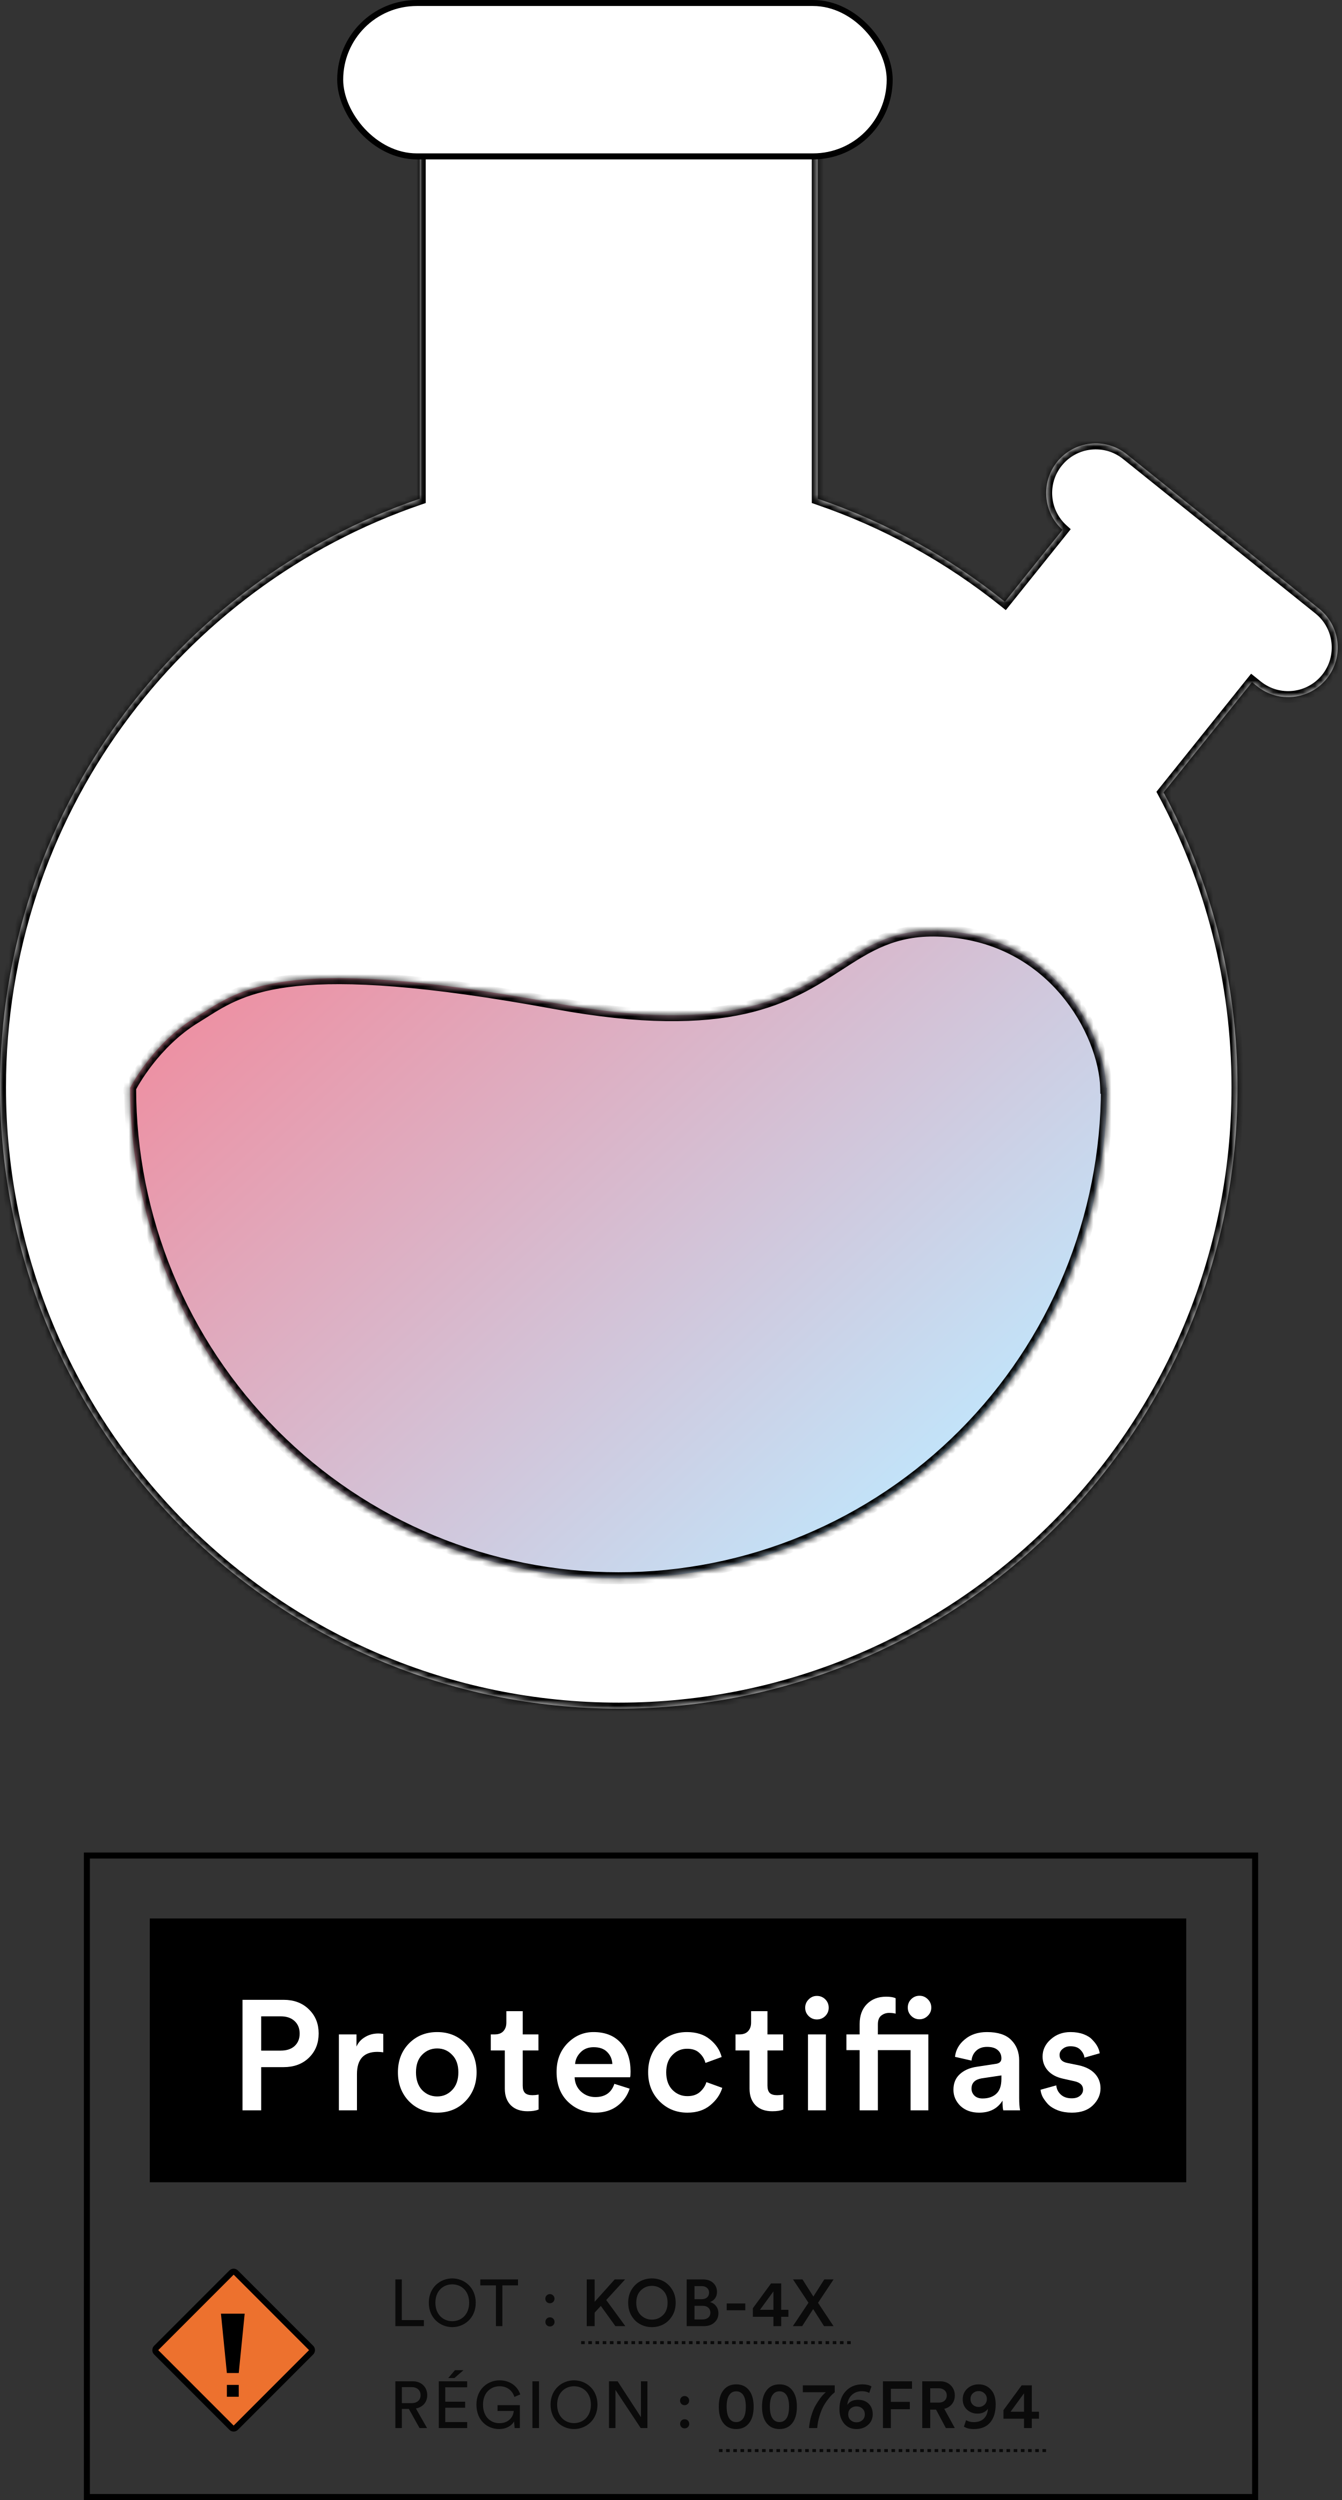 <svg width="224" height="417" viewBox="0 0 224 417" fill="none" xmlns="http://www.w3.org/2000/svg">
<rect x="0" y="0" width="224" height="417" fill="#333333" stroke="none"/>
<mask id="path-1-inside-1_562_982" fill="white">
<path fill-rule="evenodd" clip-rule="evenodd" d="M136.5 10.49H70.059V83.191C29.317 97.072 0 135.779 0 181.356C0 238.597 46.24 285 103.28 285C160.32 285 206.56 238.597 206.56 181.356C206.56 163.561 202.09 146.812 194.216 132.18L208.983 113.78L209.83 114.46C213.395 117.321 218.604 116.75 221.465 113.185C224.326 109.621 223.755 104.412 220.191 101.551L188.076 75.776C184.512 72.915 179.303 73.486 176.442 77.051C173.681 80.49 174.115 85.46 177.351 88.375L167.729 100.364C158.485 92.947 147.943 87.09 136.5 83.191V10.49Z"/>
</mask>
<path fill-rule="evenodd" clip-rule="evenodd" d="M136.5 10.49H70.059V83.191C29.317 97.072 0 135.779 0 181.356C0 238.597 46.24 285 103.28 285C160.32 285 206.56 238.597 206.56 181.356C206.56 163.561 202.09 146.812 194.216 132.18L208.983 113.78L209.83 114.46C213.395 117.321 218.604 116.75 221.465 113.185C224.326 109.621 223.755 104.412 220.191 101.551L188.076 75.776C184.512 72.915 179.303 73.486 176.442 77.051C173.681 80.49 174.115 85.46 177.351 88.375L167.729 100.364C158.485 92.947 147.943 87.09 136.5 83.191V10.49Z" fill="white"/>
<path d="M70.059 10.49V9.49H69.059V10.49H70.059ZM136.5 10.49H137.5V9.49H136.5V10.49ZM70.059 83.191L70.382 84.138L71.059 83.907V83.191H70.059ZM194.216 132.18L193.436 131.554L193.022 132.071L193.336 132.654L194.216 132.18ZM208.983 113.78L209.609 113L208.829 112.374L208.203 113.154L208.983 113.78ZM209.83 114.46L209.204 115.239L209.204 115.239L209.83 114.46ZM221.465 113.185L222.245 113.811L222.245 113.811L221.465 113.185ZM220.191 101.551L219.565 102.331L219.565 102.331L220.191 101.551ZM188.076 75.776L188.702 74.996L188.702 74.996L188.076 75.776ZM176.442 77.051L177.222 77.677L177.222 77.677L176.442 77.051ZM177.351 88.375L178.131 89.001L178.722 88.264L178.02 87.632L177.351 88.375ZM167.729 100.364L167.103 101.144L167.883 101.77L168.509 100.99L167.729 100.364ZM136.5 83.191H135.5V83.907L136.178 84.138L136.5 83.191ZM70.059 11.49H136.5V9.49H70.059V11.49ZM71.059 83.191V10.49H69.059V83.191H71.059ZM1 181.356C1 136.218 30.034 97.884 70.382 84.138L69.737 82.245C28.6 96.26 -1 135.339 -1 181.356H1ZM103.28 284C46.795 284 1 238.048 1 181.356H-1C-1 239.146 45.684 286 103.28 286V284ZM205.56 181.356C205.56 238.048 159.764 284 103.28 284V286C160.875 286 207.56 239.146 207.56 181.356H205.56ZM193.336 132.654C201.133 147.144 205.56 163.73 205.56 181.356H207.56C207.56 163.391 203.047 146.48 195.097 131.706L193.336 132.654ZM208.203 113.154L193.436 131.554L194.996 132.806L209.763 114.406L208.203 113.154ZM210.456 113.68L209.609 113L208.357 114.56L209.204 115.239L210.456 113.68ZM220.685 112.559C218.17 115.693 213.59 116.195 210.456 113.68L209.204 115.239C213.199 118.446 219.038 117.807 222.245 113.811L220.685 112.559ZM219.565 102.331C222.699 104.846 223.2 109.425 220.685 112.559L222.245 113.811C225.451 109.816 224.812 103.977 220.816 100.771L219.565 102.331ZM187.451 76.556L219.565 102.331L220.816 100.771L188.702 74.996L187.451 76.556ZM177.222 77.677C179.737 74.543 184.317 74.041 187.451 76.556L188.702 74.996C184.707 71.79 178.869 72.429 175.662 76.425L177.222 77.677ZM178.02 87.632C175.176 85.07 174.795 80.7 177.222 77.677L175.662 76.425C172.568 80.28 173.054 85.85 176.681 89.118L178.02 87.632ZM168.509 100.99L178.131 89.001L176.571 87.749L166.949 99.738L168.509 100.99ZM136.178 84.138C147.509 87.998 157.948 93.798 167.103 101.144L168.355 99.584C159.022 92.096 148.378 86.182 136.823 82.245L136.178 84.138ZM135.5 10.49V83.191H137.5V10.49H135.5Z" fill="black" mask="url(#path-1-inside-1_562_982)"/>
<mask id="path-3-inside-2_562_982" fill="white">
<path fill-rule="evenodd" clip-rule="evenodd" d="M21.723 181.443C22.029 180.85 25.711 173.912 32.604 169.713C33.051 169.44 33.495 169.16 33.945 168.875C40.754 164.57 49.062 159.316 92.621 167.312C121.812 172.671 131.687 166.288 139.944 160.951C144.824 157.797 149.138 155.009 156.54 155.224C175.743 155.781 184.395 172.273 184.64 181.443H184.766C184.766 192.186 182.657 202.824 178.56 212.75C174.464 222.675 168.459 231.694 160.889 239.291C153.319 246.887 144.332 252.913 134.441 257.025C124.55 261.136 113.949 263.252 103.243 263.252C92.538 263.252 81.937 261.136 72.046 257.025C62.155 252.913 53.168 246.887 45.598 239.291C38.028 231.694 32.023 222.675 27.926 212.75C23.835 202.837 21.726 192.213 21.721 181.483L21.702 181.483C21.702 181.483 21.708 181.471 21.721 181.446C21.721 181.445 21.721 181.444 21.721 181.443H21.723Z"/>
</mask>
<path fill-rule="evenodd" clip-rule="evenodd" d="M21.723 181.443C22.029 180.85 25.711 173.912 32.604 169.713C33.051 169.44 33.495 169.16 33.945 168.875C40.754 164.57 49.062 159.316 92.621 167.312C121.812 172.671 131.687 166.288 139.944 160.951C144.824 157.797 149.138 155.009 156.54 155.224C175.743 155.781 184.395 172.273 184.64 181.443H184.766C184.766 192.186 182.657 202.824 178.56 212.75C174.464 222.675 168.459 231.694 160.889 239.291C153.319 246.887 144.332 252.913 134.441 257.025C124.55 261.136 113.949 263.252 103.243 263.252C92.538 263.252 81.937 261.136 72.046 257.025C62.155 252.913 53.168 246.887 45.598 239.291C38.028 231.694 32.023 222.675 27.926 212.75C23.835 202.837 21.726 192.213 21.721 181.483L21.702 181.483C21.702 181.483 21.708 181.471 21.721 181.446C21.721 181.445 21.721 181.444 21.721 181.443H21.723Z" fill="url(#paint0_linear_562_982)"/>
<path d="M21.723 181.443V182.443H22.332L22.612 181.901L21.723 181.443ZM32.604 169.713L32.083 168.859L32.604 169.713ZM33.945 168.875L33.411 168.03L33.411 168.03L33.945 168.875ZM92.621 167.312L92.802 166.329L92.621 167.312ZM139.944 160.951L140.487 161.791L140.487 161.791L139.944 160.951ZM156.54 155.224L156.569 154.224L156.54 155.224ZM184.64 181.443L183.64 181.469L183.666 182.443H184.64V181.443ZM184.766 181.443H185.766V180.443H184.766V181.443ZM178.56 212.75L177.636 212.368L177.636 212.368L178.56 212.75ZM134.441 257.025L134.825 257.948L134.825 257.948L134.441 257.025ZM72.046 257.025L71.662 257.948L71.662 257.948L72.046 257.025ZM45.598 239.291L46.307 238.585L46.307 238.585L45.598 239.291ZM27.926 212.75L28.851 212.368L28.851 212.368L27.926 212.75ZM21.721 181.483L22.721 181.483L22.72 180.489L21.727 180.483L21.721 181.483ZM21.702 181.483L20.808 181.035L20.088 182.474L21.696 182.483L21.702 181.483ZM21.721 181.446L22.61 181.904L22.721 181.689L22.721 181.446L21.721 181.446ZM21.721 181.443V180.443H20.721V181.443H21.721ZM22.612 181.901C22.897 181.347 26.475 174.618 33.124 170.567L32.083 168.859C24.947 173.207 21.16 180.352 20.834 180.984L22.612 181.901ZM33.124 170.567C33.579 170.289 34.03 170.004 34.48 169.72L33.411 168.03C32.959 168.315 32.522 168.591 32.083 168.859L33.124 170.567ZM34.48 169.72C37.817 167.61 41.445 165.306 49.603 164.475C57.836 163.638 70.693 164.304 92.441 168.296L92.802 166.329C70.99 162.325 57.914 161.619 49.401 162.486C40.812 163.36 36.882 165.835 33.411 168.03L34.48 169.72ZM92.441 168.296C107.121 170.991 117.03 170.75 124.35 169.119C131.686 167.484 136.346 164.467 140.487 161.791L139.401 160.111C135.285 162.772 130.879 165.615 123.915 167.167C116.937 168.721 107.313 168.993 92.802 166.329L92.441 168.296ZM140.487 161.791C145.355 158.645 149.442 156.018 156.511 156.223L156.569 154.224C148.835 153.999 144.292 156.95 139.401 160.111L140.487 161.791ZM156.511 156.223C165.802 156.493 172.51 160.606 176.941 165.756C181.398 170.936 183.524 177.134 183.64 181.469L185.639 181.416C185.51 176.581 183.188 169.949 178.457 164.451C173.701 158.923 166.482 154.512 156.569 154.224L156.511 156.223ZM184.64 182.443H184.766V180.443H184.64V182.443ZM183.766 181.443C183.766 192.055 181.683 202.564 177.636 212.368L179.485 213.131C183.632 203.085 185.766 192.317 185.766 181.443H183.766ZM177.636 212.368C173.589 222.173 167.658 231.081 160.18 238.585L161.597 239.996C169.26 232.307 175.338 223.178 179.485 213.131L177.636 212.368ZM160.18 238.585C152.703 246.088 143.826 252.04 134.057 256.101L134.825 257.948C144.837 253.786 153.934 247.686 161.597 239.996L160.18 238.585ZM134.057 256.101C124.288 260.162 113.817 262.252 103.243 262.252V264.252C114.081 264.252 124.812 262.11 134.825 257.948L134.057 256.101ZM103.243 262.252C92.67 262.252 82.199 260.162 72.43 256.101L71.662 257.948C81.675 262.11 92.406 264.252 103.243 264.252V262.252ZM72.43 256.101C62.661 252.04 53.784 246.088 46.307 238.585L44.89 239.996C52.553 247.686 61.65 253.786 71.662 257.948L72.43 256.101ZM46.307 238.585C38.829 231.081 32.898 222.173 28.851 212.368L27.002 213.131C31.149 223.178 37.227 232.307 44.89 239.996L46.307 238.585ZM28.851 212.368C24.809 202.576 22.726 192.082 22.721 181.483L20.721 181.484C20.726 192.344 22.86 203.097 27.002 213.131L28.851 212.368ZM21.727 180.483L21.708 180.483L21.696 182.483L21.715 182.483L21.727 180.483ZM21.702 181.483C22.596 181.931 22.596 181.931 22.596 181.931C22.596 181.931 22.596 181.931 22.596 181.931C22.596 181.931 22.596 181.931 22.596 181.931C22.596 181.931 22.596 181.931 22.596 181.931C22.596 181.931 22.596 181.931 22.596 181.931C22.596 181.931 22.596 181.931 22.596 181.931C22.596 181.932 22.596 181.932 22.596 181.932C22.596 181.932 22.596 181.932 22.596 181.931C22.596 181.93 22.597 181.929 22.598 181.927C22.601 181.922 22.605 181.915 22.61 181.904L20.832 180.988C20.825 181.002 20.819 181.013 20.815 181.021C20.813 181.025 20.812 181.028 20.811 181.031C20.81 181.032 20.809 181.033 20.809 181.034C20.809 181.034 20.809 181.034 20.808 181.035C20.808 181.035 20.808 181.035 20.808 181.035C20.808 181.035 20.808 181.035 20.808 181.035C20.808 181.035 20.808 181.035 20.808 181.035C20.808 181.035 20.808 181.035 20.808 181.035C20.808 181.035 20.808 181.035 20.808 181.035C20.808 181.035 20.808 181.035 21.702 181.483ZM22.721 181.446C22.721 181.445 22.721 181.444 22.721 181.443H20.721C20.721 181.444 20.721 181.446 20.721 181.446L22.721 181.446ZM21.721 182.443H21.723V180.443H21.721V182.443Z" fill="black" mask="url(#path-3-inside-2_562_982)"/>
<rect x="56.783" y="0.5" width="91.719" height="25.584" rx="12.792" fill="white" stroke="black"/>
<rect x="25" y="320" width="173" height="44" fill="black"/>
<path d="M43.596 342.042H46.846C47.834 342.042 48.605 341.791 49.16 341.288C49.732 340.768 50.018 340.075 50.018 339.208C50.018 338.324 49.732 337.622 49.16 337.102C48.605 336.582 47.834 336.322 46.846 336.322H43.596V342.042ZM47.314 344.798H43.596V352H40.476V333.566H47.314C49.065 333.566 50.477 334.095 51.552 335.152C52.644 336.209 53.19 337.553 53.19 339.182C53.19 340.829 52.644 342.181 51.552 343.238C50.477 344.278 49.065 344.798 47.314 344.798ZM63.976 339.26V342.328C63.63 342.276 63.3 342.25 62.988 342.25C60.718 342.25 59.582 343.489 59.582 345.968V352H56.566V339.338H59.504V341.366C59.799 340.69 60.276 340.161 60.934 339.78C61.593 339.381 62.338 339.182 63.17 339.182C63.448 339.182 63.716 339.208 63.976 339.26ZM70.449 348.62C71.142 349.331 71.983 349.686 72.971 349.686C73.959 349.686 74.791 349.331 75.467 348.62C76.16 347.909 76.507 346.921 76.507 345.656C76.507 344.408 76.16 343.437 75.467 342.744C74.791 342.033 73.959 341.678 72.971 341.678C71.983 341.678 71.142 342.033 70.449 342.744C69.773 343.437 69.435 344.408 69.435 345.656C69.435 346.904 69.773 347.892 70.449 348.62ZM72.971 338.948C74.878 338.948 76.447 339.581 77.677 340.846C78.925 342.111 79.549 343.715 79.549 345.656C79.549 347.597 78.925 349.209 77.677 350.492C76.447 351.757 74.878 352.39 72.971 352.39C71.082 352.39 69.513 351.757 68.265 350.492C67.034 349.209 66.419 347.597 66.419 345.656C66.419 343.715 67.034 342.111 68.265 340.846C69.513 339.581 71.082 338.948 72.971 338.948ZM87.25 335.464V339.338H89.876V342.016H87.25V347.892C87.25 348.447 87.38 348.854 87.64 349.114C87.9 349.357 88.307 349.478 88.862 349.478C89.208 349.478 89.555 349.443 89.902 349.374V351.87C89.451 352.061 88.836 352.156 88.056 352.156C86.877 352.156 85.95 351.827 85.274 351.168C84.598 350.492 84.26 349.565 84.26 348.386V342.016H81.92V339.338H82.57C83.211 339.338 83.696 339.156 84.026 338.792C84.355 338.428 84.52 337.951 84.52 337.362V335.464H87.25ZM95.993 344.278H102.208C102.173 343.481 101.887 342.813 101.35 342.276C100.83 341.739 100.076 341.47 99.088 341.47C98.186 341.47 97.458 341.756 96.903 342.328C96.349 342.883 96.046 343.533 95.993 344.278ZM102.546 347.58L105.094 348.386C104.73 349.547 104.045 350.509 103.04 351.272C102.052 352.017 100.83 352.39 99.374 352.39C97.571 352.39 96.037 351.775 94.772 350.544C93.523 349.313 92.9 347.667 92.9 345.604C92.9 343.663 93.506 342.068 94.719 340.82C95.95 339.572 97.397 338.948 99.061 338.948C101.003 338.948 102.52 339.546 103.612 340.742C104.704 341.921 105.25 343.515 105.25 345.526C105.25 346.063 105.224 346.384 105.172 346.488H95.915C95.95 347.441 96.297 348.23 96.956 348.854C97.632 349.478 98.438 349.79 99.374 349.79C101.003 349.79 102.06 349.053 102.546 347.58ZM114.684 341.73C113.713 341.73 112.89 342.085 112.214 342.796C111.538 343.489 111.2 344.443 111.2 345.656C111.2 346.887 111.538 347.857 112.214 348.568C112.907 349.279 113.748 349.634 114.736 349.634C115.62 349.634 116.322 349.4 116.842 348.932C117.379 348.447 117.734 347.901 117.908 347.294L120.56 348.256C120.213 349.383 119.537 350.353 118.532 351.168C117.544 351.983 116.278 352.39 114.736 352.39C112.881 352.39 111.321 351.749 110.056 350.466C108.808 349.183 108.184 347.58 108.184 345.656C108.184 343.715 108.799 342.111 110.03 340.846C111.278 339.581 112.82 338.948 114.658 338.948C116.235 338.948 117.518 339.355 118.506 340.17C119.511 340.985 120.161 341.964 120.456 343.108L117.752 344.096C117.578 343.437 117.24 342.883 116.738 342.432C116.252 341.964 115.568 341.73 114.684 341.73ZM128.1 335.464V339.338H130.726V342.016H128.1V347.892C128.1 348.447 128.23 348.854 128.49 349.114C128.75 349.357 129.157 349.478 129.712 349.478C130.059 349.478 130.405 349.443 130.752 349.374V351.87C130.301 352.061 129.686 352.156 128.906 352.156C127.727 352.156 126.8 351.827 126.124 351.168C125.448 350.492 125.11 349.565 125.11 348.386V342.016H122.77V339.338H123.42C124.061 339.338 124.547 339.156 124.876 338.792C125.205 338.428 125.37 337.951 125.37 337.362V335.464H128.1ZM137.855 352H134.865V339.338H137.855V352ZM134.969 336.27C134.588 335.889 134.397 335.429 134.397 334.892C134.397 334.355 134.588 333.895 134.969 333.514C135.35 333.115 135.81 332.916 136.347 332.916C136.902 332.916 137.37 333.107 137.751 333.488C138.132 333.869 138.323 334.337 138.323 334.892C138.323 335.429 138.132 335.889 137.751 336.27C137.37 336.651 136.902 336.842 136.347 336.842C135.81 336.842 135.35 336.651 134.969 336.27ZM147.908 333.046C148.618 333.046 149.147 333.133 149.494 333.306V335.88C149.199 335.793 148.835 335.75 148.402 335.75C147.916 335.75 147.483 335.897 147.102 336.192C146.72 336.487 146.53 336.981 146.53 337.674V339.338H154.954V352H151.99V341.964H146.53V352H143.488V341.964H141.278V339.338H143.488V337.596C143.488 336.192 143.895 335.083 144.71 334.268C145.524 333.453 146.59 333.046 147.908 333.046ZM151.522 334.866C151.522 334.311 151.712 333.843 152.094 333.462C152.475 333.081 152.934 332.89 153.472 332.89C154.026 332.89 154.494 333.089 154.876 333.488C155.257 333.869 155.448 334.329 155.448 334.866C155.448 335.403 155.248 335.863 154.85 336.244C154.468 336.625 154.009 336.816 153.472 336.816C152.934 336.816 152.475 336.625 152.094 336.244C151.712 335.863 151.522 335.403 151.522 334.866ZM159.143 348.568C159.143 347.493 159.49 346.635 160.183 345.994C160.894 345.335 161.821 344.919 162.965 344.746L166.215 344.252C166.839 344.165 167.151 343.862 167.151 343.342C167.151 342.77 166.952 342.311 166.553 341.964C166.155 341.6 165.557 341.418 164.759 341.418C163.997 341.418 163.39 341.635 162.939 342.068C162.489 342.484 162.229 343.03 162.159 343.706L159.403 343.082C159.525 341.938 160.071 340.967 161.041 340.17C162.012 339.355 163.243 338.948 164.733 338.948C166.571 338.948 167.923 339.39 168.789 340.274C169.673 341.158 170.115 342.293 170.115 343.68V349.972C170.115 350.804 170.167 351.48 170.271 352H167.463C167.377 351.74 167.333 351.203 167.333 350.388C166.501 351.723 165.201 352.39 163.433 352.39C162.151 352.39 161.111 352.017 160.313 351.272C159.533 350.509 159.143 349.608 159.143 348.568ZM164.005 350.024C164.941 350.024 165.695 349.773 166.267 349.27C166.857 348.75 167.151 347.909 167.151 346.748V346.176L163.849 346.67C162.723 346.861 162.159 347.433 162.159 348.386C162.159 348.837 162.324 349.227 162.653 349.556C162.983 349.868 163.433 350.024 164.005 350.024ZM173.683 348.568L176.309 347.84C176.361 348.447 176.613 348.958 177.063 349.374C177.514 349.79 178.121 349.998 178.883 349.998C179.473 349.998 179.932 349.859 180.261 349.582C180.608 349.305 180.781 348.958 180.781 348.542C180.781 347.814 180.287 347.346 179.299 347.138L177.427 346.722C176.335 346.479 175.495 346.029 174.905 345.37C174.316 344.711 174.021 343.931 174.021 343.03C174.021 341.921 174.472 340.967 175.373 340.17C176.275 339.355 177.375 338.948 178.675 338.948C179.507 338.948 180.244 339.069 180.885 339.312C181.527 339.555 182.021 339.875 182.367 340.274C182.731 340.655 183.009 341.028 183.199 341.392C183.39 341.756 183.511 342.12 183.563 342.484L181.015 343.212C180.946 342.727 180.721 342.293 180.339 341.912C179.975 341.513 179.421 341.314 178.675 341.314C178.155 341.314 177.722 341.461 177.375 341.756C177.029 342.033 176.855 342.371 176.855 342.77C176.855 343.481 177.28 343.923 178.129 344.096L180.053 344.486C181.232 344.746 182.133 345.214 182.757 345.89C183.381 346.566 183.693 347.381 183.693 348.334C183.693 349.391 183.269 350.336 182.419 351.168C181.587 351.983 180.417 352.39 178.909 352.39C178.043 352.39 177.263 352.26 176.569 352C175.893 351.74 175.356 351.411 174.957 351.012C174.576 350.596 174.273 350.189 174.047 349.79C173.839 349.374 173.718 348.967 173.683 348.568Z" fill="white"/>
<path opacity="0.8" d="M70.753 388V386.988H67.068V380.201H65.99V388H70.753ZM72.675 384.095C72.675 382.06 74.039 381.026 75.491 381.026C76.943 381.026 78.307 382.06 78.307 384.095C78.307 386.13 76.943 387.175 75.491 387.175C74.039 387.175 72.675 386.13 72.675 384.095ZM71.575 384.095C71.575 386.702 73.533 388.165 75.491 388.165C77.449 388.165 79.407 386.702 79.407 384.095C79.407 381.488 77.449 380.036 75.491 380.036C73.533 380.036 71.575 381.488 71.575 384.095ZM86.462 381.202V380.201H80.17V381.202H82.777V388H83.855V381.202H86.462ZM91.035 387.296C91.035 387.725 91.365 388.055 91.794 388.055C92.224 388.055 92.564 387.725 92.564 387.296C92.564 386.867 92.224 386.526 91.794 386.526C91.365 386.526 91.035 386.867 91.035 387.296ZM91.025 383.424C91.025 383.853 91.355 384.183 91.784 384.183C92.213 384.183 92.553 383.853 92.553 383.424C92.553 382.995 92.213 382.654 91.784 382.654C91.355 382.654 91.025 382.995 91.025 383.424ZM102.718 388L100.287 384.623L99.253 385.756V388H97.933V380.201H99.253V383.941L102.608 380.201H104.346L101.189 383.644L104.379 388H102.718ZM106.974 382.027C106.46 382.518 106.204 383.208 106.204 384.095C106.204 384.982 106.46 385.675 106.974 386.174C107.487 386.665 108.099 386.911 108.811 386.911C109.522 386.911 110.134 386.665 110.648 386.174C111.168 385.675 111.429 384.982 111.429 384.095C111.429 383.208 111.168 382.518 110.648 382.027C110.134 381.528 109.522 381.279 108.811 381.279C108.099 381.279 107.487 381.528 106.974 382.027ZM105.412 386.273C105.038 385.642 104.851 384.916 104.851 384.095C104.851 383.274 105.038 382.551 105.412 381.928C105.793 381.297 106.281 380.824 106.875 380.509C107.469 380.194 108.114 380.036 108.811 380.036C109.507 380.036 110.153 380.194 110.747 380.509C111.341 380.824 111.828 381.297 112.21 381.928C112.591 382.551 112.782 383.274 112.782 384.095C112.782 384.916 112.591 385.642 112.21 386.273C111.828 386.904 111.341 387.377 110.747 387.692C110.153 388.007 109.507 388.165 108.811 388.165C108.114 388.165 107.469 388.007 106.875 387.692C106.281 387.377 105.793 386.904 105.412 386.273ZM114.615 380.201H117.299C118.032 380.201 118.612 380.395 119.037 380.784C119.462 381.173 119.675 381.679 119.675 382.302C119.675 382.705 119.569 383.057 119.356 383.358C119.143 383.651 118.865 383.86 118.52 383.985C118.938 384.095 119.275 384.319 119.532 384.656C119.789 384.993 119.917 385.389 119.917 385.844C119.917 386.475 119.693 386.992 119.246 387.395C118.799 387.798 118.216 388 117.497 388H114.615V380.201ZM115.924 383.501H117.123C117.504 383.501 117.805 383.402 118.025 383.204C118.245 383.006 118.355 382.742 118.355 382.412C118.355 382.075 118.241 381.811 118.014 381.62C117.794 381.422 117.486 381.323 117.09 381.323H115.924V383.501ZM115.924 386.878H117.266C117.662 386.878 117.977 386.779 118.212 386.581C118.454 386.376 118.575 386.101 118.575 385.756C118.575 385.411 118.461 385.136 118.234 384.931C118.014 384.718 117.706 384.612 117.31 384.612H115.924V386.878ZM124.399 385.349H121.297V384.216H124.399V385.349ZM125.665 386.438V385.008L128.701 380.872H130.395V385.272H131.594V386.438H130.395V388H129.097V386.438H125.665ZM129.097 385.272V382.203L126.853 385.272H129.097ZM139.139 380.201L136.543 384.106L139.128 388H137.544L135.729 385.151L133.892 388H132.341L134.948 384.095L132.363 380.201H133.947L135.762 383.061L137.588 380.201H139.139ZM70.027 405H71.281L69.422 401.733C70.599 401.513 71.314 400.644 71.314 399.522C71.314 398.235 70.401 397.201 68.927 397.201H65.99V405H67.079V401.81H68.245L70.027 405ZM67.079 400.842V398.169H68.729C69.609 398.169 70.203 398.697 70.203 399.522C70.203 400.325 69.609 400.842 68.729 400.842H67.079ZM77.981 405V403.999H74.319V401.612H77.641V400.6H74.319V398.202H77.981V397.201H73.24V405H77.981ZM77.365 395.342H75.936L74.825 396.651H75.859L77.365 395.342ZM86.772 405V401.183H83.043V402.151H85.749C85.705 402.954 85.078 404.186 83.34 404.186C81.943 404.186 80.623 403.163 80.623 401.095C80.623 399.027 81.987 398.026 83.384 398.026C84.594 398.026 85.507 398.686 85.859 399.808L86.838 399.39C86.387 397.982 85.078 397.036 83.384 397.036C81.459 397.036 79.523 398.455 79.523 401.095C79.523 403.735 81.349 405.165 83.307 405.165C84.616 405.165 85.463 404.516 85.804 403.9L85.903 405H86.772ZM89.97 405V397.201H88.87V405H89.97ZM92.998 401.095C92.998 399.06 94.362 398.026 95.814 398.026C97.266 398.026 98.63 399.06 98.63 401.095C98.63 403.13 97.266 404.175 95.814 404.175C94.362 404.175 92.998 403.13 92.998 401.095ZM91.898 401.095C91.898 403.702 93.856 405.165 95.814 405.165C97.772 405.165 99.73 403.702 99.73 401.095C99.73 398.488 97.772 397.036 95.814 397.036C93.856 397.036 91.898 398.488 91.898 401.095ZM108.065 405V397.201H106.987V403.185L103.093 397.201H101.652V405H102.73V398.642L106.943 405H108.065ZM113.518 404.296C113.518 404.725 113.848 405.055 114.277 405.055C114.706 405.055 115.047 404.725 115.047 404.296C115.047 403.867 114.706 403.526 114.277 403.526C113.848 403.526 113.518 403.867 113.518 404.296ZM113.507 400.424C113.507 400.853 113.837 401.183 114.266 401.183C114.695 401.183 115.036 400.853 115.036 400.424C115.036 399.995 114.695 399.654 114.266 399.654C113.837 399.654 113.507 399.995 113.507 400.424ZM121.285 401.436C121.285 402.36 121.453 403.038 121.791 403.471C122.055 403.823 122.421 403.999 122.891 403.999C123.345 403.999 123.712 403.823 123.991 403.471C124.321 403.046 124.486 402.367 124.486 401.436C124.486 400.505 124.321 399.826 123.991 399.401C123.712 399.049 123.345 398.873 122.891 398.873C122.421 398.873 122.055 399.049 121.791 399.401C121.453 399.819 121.285 400.497 121.285 401.436ZM120.614 403.999C120.188 403.361 119.976 402.507 119.976 401.436C119.976 400.365 120.188 399.511 120.614 398.873C121.134 398.096 121.893 397.707 122.891 397.707C123.881 397.707 124.636 398.096 125.157 398.873C125.582 399.511 125.795 400.365 125.795 401.436C125.795 402.507 125.582 403.361 125.157 403.999C124.636 404.776 123.881 405.165 122.891 405.165C121.893 405.165 121.134 404.776 120.614 403.999ZM128.503 401.436C128.503 402.36 128.671 403.038 129.009 403.471C129.273 403.823 129.639 403.999 130.109 403.999C130.563 403.999 130.93 403.823 131.209 403.471C131.539 403.046 131.704 402.367 131.704 401.436C131.704 400.505 131.539 399.826 131.209 399.401C130.93 399.049 130.563 398.873 130.109 398.873C129.639 398.873 129.273 399.049 129.009 399.401C128.671 399.819 128.503 400.497 128.503 401.436ZM127.832 403.999C127.406 403.361 127.194 402.507 127.194 401.436C127.194 400.365 127.406 399.511 127.832 398.873C128.352 398.096 129.111 397.707 130.109 397.707C131.099 397.707 131.854 398.096 132.375 398.873C132.8 399.511 133.013 400.365 133.013 401.436C133.013 402.507 132.8 403.361 132.375 403.999C131.854 404.776 131.099 405.165 130.109 405.165C129.111 405.165 128.352 404.776 127.832 403.999ZM139.328 397.872V399.027C139.152 399.174 138.98 399.328 138.811 399.489C138.65 399.65 138.426 399.918 138.14 400.292C137.854 400.659 137.605 401.047 137.392 401.458C137.18 401.861 136.974 402.382 136.776 403.02C136.586 403.651 136.461 404.311 136.402 405H135.038C135.097 404.259 135.233 403.548 135.445 402.866C135.658 402.177 135.896 401.612 136.16 401.172C136.424 400.725 136.681 400.332 136.93 399.995C137.187 399.658 137.403 399.412 137.579 399.258L137.832 399.027H134.004V397.872H139.328ZM145.462 398.059L145.088 399.137C144.736 398.946 144.329 398.851 143.867 398.851C143.192 398.851 142.631 399.06 142.184 399.478C141.744 399.889 141.495 400.439 141.436 401.128C141.803 400.563 142.408 400.281 143.251 400.281C143.97 400.281 144.553 400.501 145 400.941C145.447 401.381 145.671 401.964 145.671 402.69C145.671 403.416 145.411 404.01 144.89 404.472C144.369 404.934 143.728 405.165 142.965 405.165C142.085 405.165 141.388 404.85 140.875 404.219C140.369 403.588 140.116 402.8 140.116 401.854C140.116 400.585 140.472 399.577 141.183 398.829C141.894 398.081 142.815 397.707 143.944 397.707C144.589 397.707 145.095 397.824 145.462 398.059ZM141.579 402.712C141.579 403.108 141.715 403.431 141.986 403.68C142.265 403.922 142.591 404.043 142.965 404.043C143.354 404.043 143.68 403.922 143.944 403.68C144.215 403.438 144.351 403.115 144.351 402.712C144.351 402.309 144.215 401.986 143.944 401.744C143.68 401.502 143.354 401.381 142.965 401.381C142.576 401.381 142.246 401.502 141.975 401.744C141.711 401.986 141.579 402.309 141.579 402.712ZM148.697 405H147.377V397.201H152.228V398.444H148.697V400.633H151.865V401.854H148.697V405ZM157.878 405L156.239 401.92H155.271V405H153.94V397.201H156.932C157.665 397.201 158.255 397.428 158.703 397.883C159.15 398.33 159.374 398.891 159.374 399.566C159.374 400.123 159.216 400.6 158.901 400.996C158.585 401.392 158.156 401.656 157.614 401.788L159.374 405H157.878ZM155.271 400.754H156.69C157.093 400.754 157.416 400.648 157.658 400.435C157.907 400.215 158.032 399.925 158.032 399.566C158.032 399.199 157.907 398.91 157.658 398.697C157.416 398.477 157.093 398.367 156.69 398.367H155.271V400.754ZM160.892 404.758L161.255 403.68C161.6 403.9 162.025 404.01 162.531 404.01C163.265 404.01 163.833 403.808 164.236 403.405C164.64 403.002 164.86 402.455 164.896 401.766C164.757 402.008 164.533 402.206 164.225 402.36C163.925 402.514 163.569 402.591 163.158 402.591C162.484 402.591 161.904 402.375 161.42 401.942C160.936 401.502 160.694 400.919 160.694 400.193C160.694 399.467 160.951 398.873 161.464 398.411C161.978 397.942 162.616 397.707 163.378 397.707C164.178 397.707 164.845 397.993 165.38 398.565C165.923 399.137 166.194 399.962 166.194 401.04C166.194 402.353 165.883 403.368 165.259 404.087C164.643 404.806 163.738 405.165 162.542 405.165C161.853 405.165 161.303 405.029 160.892 404.758ZM164.72 400.149C164.72 399.768 164.585 399.452 164.313 399.203C164.042 398.954 163.723 398.829 163.356 398.829C162.982 398.829 162.66 398.954 162.388 399.203C162.124 399.445 161.992 399.76 161.992 400.149C161.992 400.552 162.124 400.875 162.388 401.117C162.652 401.359 162.975 401.48 163.356 401.48C163.73 401.48 164.049 401.359 164.313 401.117C164.585 400.868 164.72 400.545 164.72 400.149ZM167.493 403.438V402.008L170.529 397.872H172.223V402.272H173.422V403.438H172.223V405H170.925V403.438H167.493ZM170.925 402.272V399.203L168.681 402.272H170.925Z" fill="black"/>
<line opacity="0.8" x1="97" y1="390.75" x2="142" y2="390.75" stroke="black" stroke-width="0.5" stroke-dasharray="0.6 0.6"/>
<line opacity="0.8" x1="120" y1="408.75" x2="175" y2="408.75" stroke="black" stroke-width="0.5" stroke-dasharray="0.6 0.6"/>
<rect x="14.5" y="309.5" width="195" height="107" stroke="black"/>
<rect x="39" y="378.707" width="18.799" height="18.799" rx="0.5" transform="rotate(45 39 378.707)" fill="#ED712E" stroke="black"/>
<path fill-rule="evenodd" clip-rule="evenodd" d="M40.84 385.919H36.88L37.87 395.819H39.85L40.84 385.919ZM39.85 397.799H37.87V399.779H39.85V397.799Z" fill="black"/>
<defs>
<linearGradient id="paint0_linear_562_982" x1="-3.662" y1="122.794" x2="136.506" y2="275.352" gradientUnits="userSpaceOnUse">
<stop stop-color="#FF6E7F"/>
<stop offset="1" stop-color="#BFE9FF"/>
</linearGradient>
</defs>
</svg>
